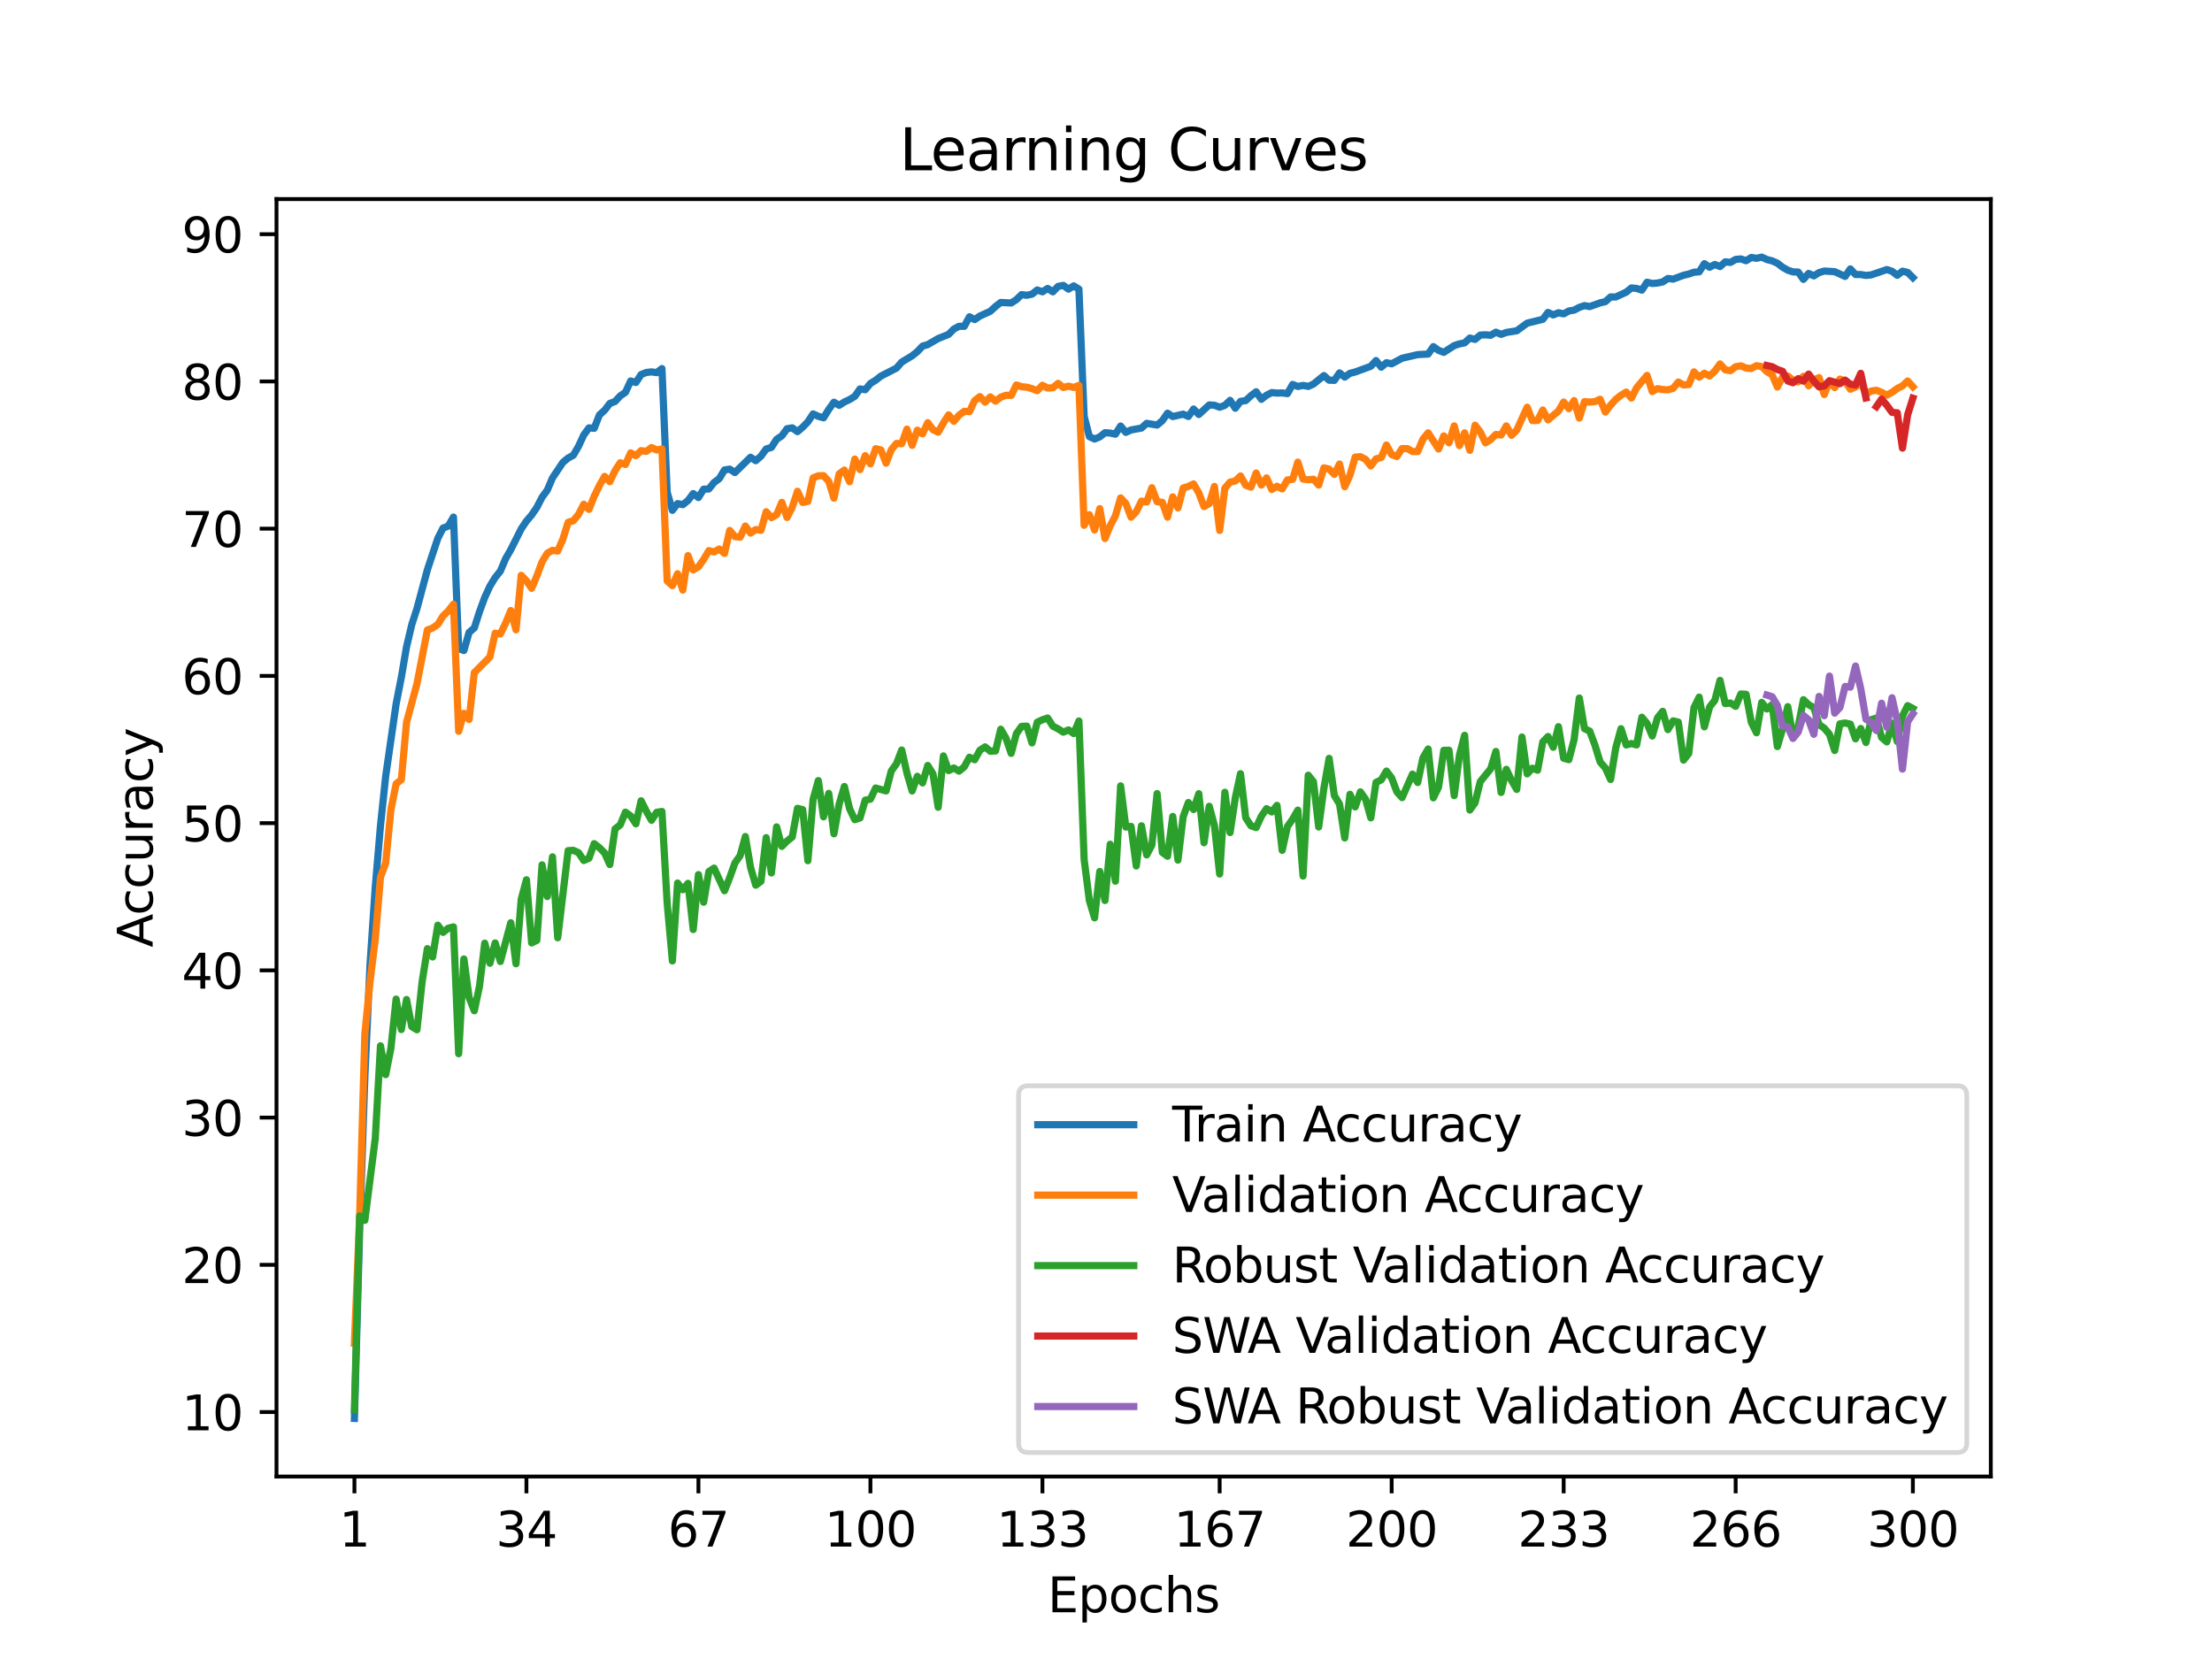 <?xml version="1.0" encoding="utf-8" standalone="no"?>
<!DOCTYPE svg PUBLIC "-//W3C//DTD SVG 1.1//EN"
  "http://www.w3.org/Graphics/SVG/1.1/DTD/svg11.dtd">
<svg xmlns:xlink="http://www.w3.org/1999/xlink" width="460.8pt" height="345.6pt" viewBox="0 0 460.8 345.6" xmlns="http://www.w3.org/2000/svg" version="1.1">
 <defs>
  <style type="text/css">*{stroke-linejoin: round; stroke-linecap: butt}</style>
 </defs>
 <g id="figure_1">
  <g id="patch_1">
   <path d="M 0 345.6 
L 460.8 345.6 
L 460.8 0 
L 0 0 
z
" style="fill: #ffffff"/>
  </g>
  <g id="axes_1">
   <g id="patch_2">
    <path d="M 57.6 307.584 
L 414.72 307.584 
L 414.72 41.472 
L 57.6 41.472 
z
" style="fill: #ffffff"/>
   </g>
   <g id="matplotlib.axis_1">
    <g id="xtick_1">
     <g id="line2d_1">
      <defs>
       <path id="m6fe0b65a3b" d="M 0 0 
L 0 3.5 
" style="stroke: #000000; stroke-width: 0.8"/>
      </defs>
      <g>
       <use xlink:href="#m6fe0b65a3b" x="73.833" y="307.584" style="stroke: #000000; stroke-width: 0.8"/>
      </g>
     </g>
     <g id="text_1">
      <!-- 1 -->
      <g transform="translate(70.651 322.182) scale(0.1 -0.1)">
       <defs>
        <path id="DejaVuSans-31" d="M 794 531 
L 1825 531 
L 1825 4091 
L 703 3866 
L 703 4441 
L 1819 4666 
L 2450 4666 
L 2450 531 
L 3481 531 
L 3481 0 
L 794 0 
L 794 531 
z
" transform="scale(0.016)"/>
       </defs>
       <use xlink:href="#DejaVuSans-31"/>
      </g>
     </g>
    </g>
    <g id="xtick_2">
     <g id="line2d_2">
      <g>
       <use xlink:href="#m6fe0b65a3b" x="109.664" y="307.584" style="stroke: #000000; stroke-width: 0.8"/>
      </g>
     </g>
     <g id="text_2">
      <!-- 34 -->
      <g transform="translate(103.302 322.182) scale(0.1 -0.1)">
       <defs>
        <path id="DejaVuSans-33" d="M 2597 2516 
Q 3050 2419 3304 2112 
Q 3559 1806 3559 1356 
Q 3559 666 3084 287 
Q 2609 -91 1734 -91 
Q 1441 -91 1130 -33 
Q 819 25 488 141 
L 488 750 
Q 750 597 1062 519 
Q 1375 441 1716 441 
Q 2309 441 2620 675 
Q 2931 909 2931 1356 
Q 2931 1769 2642 2001 
Q 2353 2234 1838 2234 
L 1294 2234 
L 1294 2753 
L 1863 2753 
Q 2328 2753 2575 2939 
Q 2822 3125 2822 3475 
Q 2822 3834 2567 4026 
Q 2313 4219 1838 4219 
Q 1578 4219 1281 4162 
Q 984 4106 628 3988 
L 628 4550 
Q 988 4650 1302 4700 
Q 1616 4750 1894 4750 
Q 2613 4750 3031 4423 
Q 3450 4097 3450 3541 
Q 3450 3153 3228 2886 
Q 3006 2619 2597 2516 
z
" transform="scale(0.016)"/>
        <path id="DejaVuSans-34" d="M 2419 4116 
L 825 1625 
L 2419 1625 
L 2419 4116 
z
M 2253 4666 
L 3047 4666 
L 3047 1625 
L 3713 1625 
L 3713 1100 
L 3047 1100 
L 3047 0 
L 2419 0 
L 2419 1100 
L 313 1100 
L 313 1709 
L 2253 4666 
z
" transform="scale(0.016)"/>
       </defs>
       <use xlink:href="#DejaVuSans-33"/>
       <use xlink:href="#DejaVuSans-34" x="63.623"/>
      </g>
     </g>
    </g>
    <g id="xtick_3">
     <g id="line2d_3">
      <g>
       <use xlink:href="#m6fe0b65a3b" x="145.496" y="307.584" style="stroke: #000000; stroke-width: 0.8"/>
      </g>
     </g>
     <g id="text_3">
      <!-- 67 -->
      <g transform="translate(139.133 322.182) scale(0.1 -0.1)">
       <defs>
        <path id="DejaVuSans-36" d="M 2113 2584 
Q 1688 2584 1439 2293 
Q 1191 2003 1191 1497 
Q 1191 994 1439 701 
Q 1688 409 2113 409 
Q 2538 409 2786 701 
Q 3034 994 3034 1497 
Q 3034 2003 2786 2293 
Q 2538 2584 2113 2584 
z
M 3366 4563 
L 3366 3988 
Q 3128 4100 2886 4159 
Q 2644 4219 2406 4219 
Q 1781 4219 1451 3797 
Q 1122 3375 1075 2522 
Q 1259 2794 1537 2939 
Q 1816 3084 2150 3084 
Q 2853 3084 3261 2657 
Q 3669 2231 3669 1497 
Q 3669 778 3244 343 
Q 2819 -91 2113 -91 
Q 1303 -91 875 529 
Q 447 1150 447 2328 
Q 447 3434 972 4092 
Q 1497 4750 2381 4750 
Q 2619 4750 2861 4703 
Q 3103 4656 3366 4563 
z
" transform="scale(0.016)"/>
        <path id="DejaVuSans-37" d="M 525 4666 
L 3525 4666 
L 3525 4397 
L 1831 0 
L 1172 0 
L 2766 4134 
L 525 4134 
L 525 4666 
z
" transform="scale(0.016)"/>
       </defs>
       <use xlink:href="#DejaVuSans-36"/>
       <use xlink:href="#DejaVuSans-37" x="63.623"/>
      </g>
     </g>
    </g>
    <g id="xtick_4">
     <g id="line2d_4">
      <g>
       <use xlink:href="#m6fe0b65a3b" x="181.327" y="307.584" style="stroke: #000000; stroke-width: 0.8"/>
      </g>
     </g>
     <g id="text_4">
      <!-- 100 -->
      <g transform="translate(171.783 322.182) scale(0.1 -0.1)">
       <defs>
        <path id="DejaVuSans-30" d="M 2034 4250 
Q 1547 4250 1301 3770 
Q 1056 3291 1056 2328 
Q 1056 1369 1301 889 
Q 1547 409 2034 409 
Q 2525 409 2770 889 
Q 3016 1369 3016 2328 
Q 3016 3291 2770 3770 
Q 2525 4250 2034 4250 
z
M 2034 4750 
Q 2819 4750 3233 4129 
Q 3647 3509 3647 2328 
Q 3647 1150 3233 529 
Q 2819 -91 2034 -91 
Q 1250 -91 836 529 
Q 422 1150 422 2328 
Q 422 3509 836 4129 
Q 1250 4750 2034 4750 
z
" transform="scale(0.016)"/>
       </defs>
       <use xlink:href="#DejaVuSans-31"/>
       <use xlink:href="#DejaVuSans-30" x="63.623"/>
       <use xlink:href="#DejaVuSans-30" x="127.246"/>
      </g>
     </g>
    </g>
    <g id="xtick_5">
     <g id="line2d_5">
      <g>
       <use xlink:href="#m6fe0b65a3b" x="217.158" y="307.584" style="stroke: #000000; stroke-width: 0.8"/>
      </g>
     </g>
     <g id="text_5">
      <!-- 133 -->
      <g transform="translate(207.615 322.182) scale(0.1 -0.1)">
       <use xlink:href="#DejaVuSans-31"/>
       <use xlink:href="#DejaVuSans-33" x="63.623"/>
       <use xlink:href="#DejaVuSans-33" x="127.246"/>
      </g>
     </g>
    </g>
    <g id="xtick_6">
     <g id="line2d_6">
      <g>
       <use xlink:href="#m6fe0b65a3b" x="254.076" y="307.584" style="stroke: #000000; stroke-width: 0.8"/>
      </g>
     </g>
     <g id="text_6">
      <!-- 167 -->
      <g transform="translate(244.532 322.182) scale(0.1 -0.1)">
       <use xlink:href="#DejaVuSans-31"/>
       <use xlink:href="#DejaVuSans-36" x="63.623"/>
       <use xlink:href="#DejaVuSans-37" x="127.246"/>
      </g>
     </g>
    </g>
    <g id="xtick_7">
     <g id="line2d_7">
      <g>
       <use xlink:href="#m6fe0b65a3b" x="289.907" y="307.584" style="stroke: #000000; stroke-width: 0.8"/>
      </g>
     </g>
     <g id="text_7">
      <!-- 200 -->
      <g transform="translate(280.363 322.182) scale(0.1 -0.1)">
       <defs>
        <path id="DejaVuSans-32" d="M 1228 531 
L 3431 531 
L 3431 0 
L 469 0 
L 469 531 
Q 828 903 1448 1529 
Q 2069 2156 2228 2338 
Q 2531 2678 2651 2914 
Q 2772 3150 2772 3378 
Q 2772 3750 2511 3984 
Q 2250 4219 1831 4219 
Q 1534 4219 1204 4116 
Q 875 4013 500 3803 
L 500 4441 
Q 881 4594 1212 4672 
Q 1544 4750 1819 4750 
Q 2544 4750 2975 4387 
Q 3406 4025 3406 3419 
Q 3406 3131 3298 2873 
Q 3191 2616 2906 2266 
Q 2828 2175 2409 1742 
Q 1991 1309 1228 531 
z
" transform="scale(0.016)"/>
       </defs>
       <use xlink:href="#DejaVuSans-32"/>
       <use xlink:href="#DejaVuSans-30" x="63.623"/>
       <use xlink:href="#DejaVuSans-30" x="127.246"/>
      </g>
     </g>
    </g>
    <g id="xtick_8">
     <g id="line2d_8">
      <g>
       <use xlink:href="#m6fe0b65a3b" x="325.739" y="307.584" style="stroke: #000000; stroke-width: 0.8"/>
      </g>
     </g>
     <g id="text_8">
      <!-- 233 -->
      <g transform="translate(316.195 322.182) scale(0.1 -0.1)">
       <use xlink:href="#DejaVuSans-32"/>
       <use xlink:href="#DejaVuSans-33" x="63.623"/>
       <use xlink:href="#DejaVuSans-33" x="127.246"/>
      </g>
     </g>
    </g>
    <g id="xtick_9">
     <g id="line2d_9">
      <g>
       <use xlink:href="#m6fe0b65a3b" x="361.57" y="307.584" style="stroke: #000000; stroke-width: 0.8"/>
      </g>
     </g>
     <g id="text_9">
      <!-- 266 -->
      <g transform="translate(352.026 322.182) scale(0.1 -0.1)">
       <use xlink:href="#DejaVuSans-32"/>
       <use xlink:href="#DejaVuSans-36" x="63.623"/>
       <use xlink:href="#DejaVuSans-36" x="127.246"/>
      </g>
     </g>
    </g>
    <g id="xtick_10">
     <g id="line2d_10">
      <g>
       <use xlink:href="#m6fe0b65a3b" x="398.487" y="307.584" style="stroke: #000000; stroke-width: 0.8"/>
      </g>
     </g>
     <g id="text_10">
      <!-- 300 -->
      <g transform="translate(388.944 322.182) scale(0.1 -0.1)">
       <use xlink:href="#DejaVuSans-33"/>
       <use xlink:href="#DejaVuSans-30" x="63.623"/>
       <use xlink:href="#DejaVuSans-30" x="127.246"/>
      </g>
     </g>
    </g>
    <g id="text_11">
     <!-- Epochs -->
     <g transform="translate(218.244 335.861) scale(0.1 -0.1)">
      <defs>
       <path id="DejaVuSans-45" d="M 628 4666 
L 3578 4666 
L 3578 4134 
L 1259 4134 
L 1259 2753 
L 3481 2753 
L 3481 2222 
L 1259 2222 
L 1259 531 
L 3634 531 
L 3634 0 
L 628 0 
L 628 4666 
z
" transform="scale(0.016)"/>
       <path id="DejaVuSans-70" d="M 1159 525 
L 1159 -1331 
L 581 -1331 
L 581 3500 
L 1159 3500 
L 1159 2969 
Q 1341 3281 1617 3432 
Q 1894 3584 2278 3584 
Q 2916 3584 3314 3078 
Q 3713 2572 3713 1747 
Q 3713 922 3314 415 
Q 2916 -91 2278 -91 
Q 1894 -91 1617 61 
Q 1341 213 1159 525 
z
M 3116 1747 
Q 3116 2381 2855 2742 
Q 2594 3103 2138 3103 
Q 1681 3103 1420 2742 
Q 1159 2381 1159 1747 
Q 1159 1113 1420 752 
Q 1681 391 2138 391 
Q 2594 391 2855 752 
Q 3116 1113 3116 1747 
z
" transform="scale(0.016)"/>
       <path id="DejaVuSans-6f" d="M 1959 3097 
Q 1497 3097 1228 2736 
Q 959 2375 959 1747 
Q 959 1119 1226 758 
Q 1494 397 1959 397 
Q 2419 397 2687 759 
Q 2956 1122 2956 1747 
Q 2956 2369 2687 2733 
Q 2419 3097 1959 3097 
z
M 1959 3584 
Q 2709 3584 3137 3096 
Q 3566 2609 3566 1747 
Q 3566 888 3137 398 
Q 2709 -91 1959 -91 
Q 1206 -91 779 398 
Q 353 888 353 1747 
Q 353 2609 779 3096 
Q 1206 3584 1959 3584 
z
" transform="scale(0.016)"/>
       <path id="DejaVuSans-63" d="M 3122 3366 
L 3122 2828 
Q 2878 2963 2633 3030 
Q 2388 3097 2138 3097 
Q 1578 3097 1268 2742 
Q 959 2388 959 1747 
Q 959 1106 1268 751 
Q 1578 397 2138 397 
Q 2388 397 2633 464 
Q 2878 531 3122 666 
L 3122 134 
Q 2881 22 2623 -34 
Q 2366 -91 2075 -91 
Q 1284 -91 818 406 
Q 353 903 353 1747 
Q 353 2603 823 3093 
Q 1294 3584 2113 3584 
Q 2378 3584 2631 3529 
Q 2884 3475 3122 3366 
z
" transform="scale(0.016)"/>
       <path id="DejaVuSans-68" d="M 3513 2113 
L 3513 0 
L 2938 0 
L 2938 2094 
Q 2938 2591 2744 2837 
Q 2550 3084 2163 3084 
Q 1697 3084 1428 2787 
Q 1159 2491 1159 1978 
L 1159 0 
L 581 0 
L 581 4863 
L 1159 4863 
L 1159 2956 
Q 1366 3272 1645 3428 
Q 1925 3584 2291 3584 
Q 2894 3584 3203 3211 
Q 3513 2838 3513 2113 
z
" transform="scale(0.016)"/>
       <path id="DejaVuSans-73" d="M 2834 3397 
L 2834 2853 
Q 2591 2978 2328 3040 
Q 2066 3103 1784 3103 
Q 1356 3103 1142 2972 
Q 928 2841 928 2578 
Q 928 2378 1081 2264 
Q 1234 2150 1697 2047 
L 1894 2003 
Q 2506 1872 2764 1633 
Q 3022 1394 3022 966 
Q 3022 478 2636 193 
Q 2250 -91 1575 -91 
Q 1294 -91 989 -36 
Q 684 19 347 128 
L 347 722 
Q 666 556 975 473 
Q 1284 391 1588 391 
Q 1994 391 2212 530 
Q 2431 669 2431 922 
Q 2431 1156 2273 1281 
Q 2116 1406 1581 1522 
L 1381 1569 
Q 847 1681 609 1914 
Q 372 2147 372 2553 
Q 372 3047 722 3315 
Q 1072 3584 1716 3584 
Q 2034 3584 2315 3537 
Q 2597 3491 2834 3397 
z
" transform="scale(0.016)"/>
      </defs>
      <use xlink:href="#DejaVuSans-45"/>
      <use xlink:href="#DejaVuSans-70" x="63.184"/>
      <use xlink:href="#DejaVuSans-6f" x="126.66"/>
      <use xlink:href="#DejaVuSans-63" x="187.842"/>
      <use xlink:href="#DejaVuSans-68" x="242.822"/>
      <use xlink:href="#DejaVuSans-73" x="306.201"/>
     </g>
    </g>
   </g>
   <g id="matplotlib.axis_2">
    <g id="ytick_1">
     <g id="line2d_11">
      <defs>
       <path id="m8be8cd658d" d="M 0 0 
L -3.5 0 
" style="stroke: #000000; stroke-width: 0.8"/>
      </defs>
      <g>
       <use xlink:href="#m8be8cd658d" x="57.6" y="294.157" style="stroke: #000000; stroke-width: 0.8"/>
      </g>
     </g>
     <g id="text_12">
      <!-- 10 -->
      <g transform="translate(37.875 297.956) scale(0.1 -0.1)">
       <use xlink:href="#DejaVuSans-31"/>
       <use xlink:href="#DejaVuSans-30" x="63.623"/>
      </g>
     </g>
    </g>
    <g id="ytick_2">
     <g id="line2d_12">
      <g>
       <use xlink:href="#m8be8cd658d" x="57.6" y="263.486" style="stroke: #000000; stroke-width: 0.8"/>
      </g>
     </g>
     <g id="text_13">
      <!-- 20 -->
      <g transform="translate(37.875 267.285) scale(0.1 -0.1)">
       <use xlink:href="#DejaVuSans-32"/>
       <use xlink:href="#DejaVuSans-30" x="63.623"/>
      </g>
     </g>
    </g>
    <g id="ytick_3">
     <g id="line2d_13">
      <g>
       <use xlink:href="#m8be8cd658d" x="57.6" y="232.815" style="stroke: #000000; stroke-width: 0.8"/>
      </g>
     </g>
     <g id="text_14">
      <!-- 30 -->
      <g transform="translate(37.875 236.614) scale(0.1 -0.1)">
       <use xlink:href="#DejaVuSans-33"/>
       <use xlink:href="#DejaVuSans-30" x="63.623"/>
      </g>
     </g>
    </g>
    <g id="ytick_4">
     <g id="line2d_14">
      <g>
       <use xlink:href="#m8be8cd658d" x="57.6" y="202.144" style="stroke: #000000; stroke-width: 0.8"/>
      </g>
     </g>
     <g id="text_15">
      <!-- 40 -->
      <g transform="translate(37.875 205.943) scale(0.1 -0.1)">
       <use xlink:href="#DejaVuSans-34"/>
       <use xlink:href="#DejaVuSans-30" x="63.623"/>
      </g>
     </g>
    </g>
    <g id="ytick_5">
     <g id="line2d_15">
      <g>
       <use xlink:href="#m8be8cd658d" x="57.6" y="171.473" style="stroke: #000000; stroke-width: 0.8"/>
      </g>
     </g>
     <g id="text_16">
      <!-- 50 -->
      <g transform="translate(37.875 175.272) scale(0.1 -0.1)">
       <defs>
        <path id="DejaVuSans-35" d="M 691 4666 
L 3169 4666 
L 3169 4134 
L 1269 4134 
L 1269 2991 
Q 1406 3038 1543 3061 
Q 1681 3084 1819 3084 
Q 2600 3084 3056 2656 
Q 3513 2228 3513 1497 
Q 3513 744 3044 326 
Q 2575 -91 1722 -91 
Q 1428 -91 1123 -41 
Q 819 9 494 109 
L 494 744 
Q 775 591 1075 516 
Q 1375 441 1709 441 
Q 2250 441 2565 725 
Q 2881 1009 2881 1497 
Q 2881 1984 2565 2268 
Q 2250 2553 1709 2553 
Q 1456 2553 1204 2497 
Q 953 2441 691 2322 
L 691 4666 
z
" transform="scale(0.016)"/>
       </defs>
       <use xlink:href="#DejaVuSans-35"/>
       <use xlink:href="#DejaVuSans-30" x="63.623"/>
      </g>
     </g>
    </g>
    <g id="ytick_6">
     <g id="line2d_16">
      <g>
       <use xlink:href="#m8be8cd658d" x="57.6" y="140.802" style="stroke: #000000; stroke-width: 0.8"/>
      </g>
     </g>
     <g id="text_17">
      <!-- 60 -->
      <g transform="translate(37.875 144.601) scale(0.1 -0.1)">
       <use xlink:href="#DejaVuSans-36"/>
       <use xlink:href="#DejaVuSans-30" x="63.623"/>
      </g>
     </g>
    </g>
    <g id="ytick_7">
     <g id="line2d_17">
      <g>
       <use xlink:href="#m8be8cd658d" x="57.6" y="110.131" style="stroke: #000000; stroke-width: 0.8"/>
      </g>
     </g>
     <g id="text_18">
      <!-- 70 -->
      <g transform="translate(37.875 113.931) scale(0.1 -0.1)">
       <use xlink:href="#DejaVuSans-37"/>
       <use xlink:href="#DejaVuSans-30" x="63.623"/>
      </g>
     </g>
    </g>
    <g id="ytick_8">
     <g id="line2d_18">
      <g>
       <use xlink:href="#m8be8cd658d" x="57.6" y="79.46" style="stroke: #000000; stroke-width: 0.8"/>
      </g>
     </g>
     <g id="text_19">
      <!-- 80 -->
      <g transform="translate(37.875 83.26) scale(0.1 -0.1)">
       <defs>
        <path id="DejaVuSans-38" d="M 2034 2216 
Q 1584 2216 1326 1975 
Q 1069 1734 1069 1313 
Q 1069 891 1326 650 
Q 1584 409 2034 409 
Q 2484 409 2743 651 
Q 3003 894 3003 1313 
Q 3003 1734 2745 1975 
Q 2488 2216 2034 2216 
z
M 1403 2484 
Q 997 2584 770 2862 
Q 544 3141 544 3541 
Q 544 4100 942 4425 
Q 1341 4750 2034 4750 
Q 2731 4750 3128 4425 
Q 3525 4100 3525 3541 
Q 3525 3141 3298 2862 
Q 3072 2584 2669 2484 
Q 3125 2378 3379 2068 
Q 3634 1759 3634 1313 
Q 3634 634 3220 271 
Q 2806 -91 2034 -91 
Q 1263 -91 848 271 
Q 434 634 434 1313 
Q 434 1759 690 2068 
Q 947 2378 1403 2484 
z
M 1172 3481 
Q 1172 3119 1398 2916 
Q 1625 2713 2034 2713 
Q 2441 2713 2670 2916 
Q 2900 3119 2900 3481 
Q 2900 3844 2670 4047 
Q 2441 4250 2034 4250 
Q 1625 4250 1398 4047 
Q 1172 3844 1172 3481 
z
" transform="scale(0.016)"/>
       </defs>
       <use xlink:href="#DejaVuSans-38"/>
       <use xlink:href="#DejaVuSans-30" x="63.623"/>
      </g>
     </g>
    </g>
    <g id="ytick_9">
     <g id="line2d_19">
      <g>
       <use xlink:href="#m8be8cd658d" x="57.6" y="48.789" style="stroke: #000000; stroke-width: 0.8"/>
      </g>
     </g>
     <g id="text_20">
      <!-- 90 -->
      <g transform="translate(37.875 52.589) scale(0.1 -0.1)">
       <defs>
        <path id="DejaVuSans-39" d="M 703 97 
L 703 672 
Q 941 559 1184 500 
Q 1428 441 1663 441 
Q 2288 441 2617 861 
Q 2947 1281 2994 2138 
Q 2813 1869 2534 1725 
Q 2256 1581 1919 1581 
Q 1219 1581 811 2004 
Q 403 2428 403 3163 
Q 403 3881 828 4315 
Q 1253 4750 1959 4750 
Q 2769 4750 3195 4129 
Q 3622 3509 3622 2328 
Q 3622 1225 3098 567 
Q 2575 -91 1691 -91 
Q 1453 -91 1209 -44 
Q 966 3 703 97 
z
M 1959 2075 
Q 2384 2075 2632 2365 
Q 2881 2656 2881 3163 
Q 2881 3666 2632 3958 
Q 2384 4250 1959 4250 
Q 1534 4250 1286 3958 
Q 1038 3666 1038 3163 
Q 1038 2656 1286 2365 
Q 1534 2075 1959 2075 
z
" transform="scale(0.016)"/>
       </defs>
       <use xlink:href="#DejaVuSans-39"/>
       <use xlink:href="#DejaVuSans-30" x="63.623"/>
      </g>
     </g>
    </g>
    <g id="text_21">
     <!-- Accuracy -->
     <g transform="translate(31.795 197.356) rotate(-90) scale(0.1 -0.1)">
      <defs>
       <path id="DejaVuSans-41" d="M 2188 4044 
L 1331 1722 
L 3047 1722 
L 2188 4044 
z
M 1831 4666 
L 2547 4666 
L 4325 0 
L 3669 0 
L 3244 1197 
L 1141 1197 
L 716 0 
L 50 0 
L 1831 4666 
z
" transform="scale(0.016)"/>
       <path id="DejaVuSans-75" d="M 544 1381 
L 544 3500 
L 1119 3500 
L 1119 1403 
Q 1119 906 1312 657 
Q 1506 409 1894 409 
Q 2359 409 2629 706 
Q 2900 1003 2900 1516 
L 2900 3500 
L 3475 3500 
L 3475 0 
L 2900 0 
L 2900 538 
Q 2691 219 2414 64 
Q 2138 -91 1772 -91 
Q 1169 -91 856 284 
Q 544 659 544 1381 
z
M 1991 3584 
L 1991 3584 
z
" transform="scale(0.016)"/>
       <path id="DejaVuSans-72" d="M 2631 2963 
Q 2534 3019 2420 3045 
Q 2306 3072 2169 3072 
Q 1681 3072 1420 2755 
Q 1159 2438 1159 1844 
L 1159 0 
L 581 0 
L 581 3500 
L 1159 3500 
L 1159 2956 
Q 1341 3275 1631 3429 
Q 1922 3584 2338 3584 
Q 2397 3584 2469 3576 
Q 2541 3569 2628 3553 
L 2631 2963 
z
" transform="scale(0.016)"/>
       <path id="DejaVuSans-61" d="M 2194 1759 
Q 1497 1759 1228 1600 
Q 959 1441 959 1056 
Q 959 750 1161 570 
Q 1363 391 1709 391 
Q 2188 391 2477 730 
Q 2766 1069 2766 1631 
L 2766 1759 
L 2194 1759 
z
M 3341 1997 
L 3341 0 
L 2766 0 
L 2766 531 
Q 2569 213 2275 61 
Q 1981 -91 1556 -91 
Q 1019 -91 701 211 
Q 384 513 384 1019 
Q 384 1609 779 1909 
Q 1175 2209 1959 2209 
L 2766 2209 
L 2766 2266 
Q 2766 2663 2505 2880 
Q 2244 3097 1772 3097 
Q 1472 3097 1187 3025 
Q 903 2953 641 2809 
L 641 3341 
Q 956 3463 1253 3523 
Q 1550 3584 1831 3584 
Q 2591 3584 2966 3190 
Q 3341 2797 3341 1997 
z
" transform="scale(0.016)"/>
       <path id="DejaVuSans-79" d="M 2059 -325 
Q 1816 -950 1584 -1140 
Q 1353 -1331 966 -1331 
L 506 -1331 
L 506 -850 
L 844 -850 
Q 1081 -850 1212 -737 
Q 1344 -625 1503 -206 
L 1606 56 
L 191 3500 
L 800 3500 
L 1894 763 
L 2988 3500 
L 3597 3500 
L 2059 -325 
z
" transform="scale(0.016)"/>
      </defs>
      <use xlink:href="#DejaVuSans-41"/>
      <use xlink:href="#DejaVuSans-63" x="66.658"/>
      <use xlink:href="#DejaVuSans-63" x="121.639"/>
      <use xlink:href="#DejaVuSans-75" x="176.619"/>
      <use xlink:href="#DejaVuSans-72" x="239.998"/>
      <use xlink:href="#DejaVuSans-61" x="281.111"/>
      <use xlink:href="#DejaVuSans-63" x="342.391"/>
      <use xlink:href="#DejaVuSans-79" x="397.371"/>
     </g>
    </g>
   </g>
   <g id="line2d_20">
    <path d="M 73.833 295.488 
L 74.919 256.376 
L 76.004 224.387 
L 77.09 200.807 
L 78.176 184.766 
L 79.262 171.995 
L 80.348 161.671 
L 82.519 146.636 
L 83.605 141.109 
L 84.691 134.736 
L 85.777 130.129 
L 86.862 126.773 
L 89.034 118.682 
L 91.206 112.143 
L 92.291 110.009 
L 93.377 109.604 
L 94.463 107.714 
L 95.549 135.122 
L 96.635 135.515 
L 97.72 131.748 
L 98.806 130.804 
L 99.892 127.424 
L 100.978 124.461 
L 102.064 122.093 
L 103.149 120.32 
L 104.235 118.971 
L 105.321 116.388 
L 106.407 114.505 
L 108.578 110.174 
L 109.664 108.561 
L 110.75 107.285 
L 111.836 105.696 
L 112.922 103.586 
L 114.007 102.108 
L 115.093 99.562 
L 117.265 96.317 
L 118.351 95.422 
L 119.436 94.833 
L 120.522 92.962 
L 121.608 90.606 
L 122.694 89.134 
L 123.78 89.226 
L 124.865 86.447 
L 125.951 85.466 
L 127.037 84.049 
L 128.123 83.638 
L 129.209 82.466 
L 130.294 81.73 
L 131.38 79.362 
L 132.466 79.681 
L 133.552 78.025 
L 134.638 77.596 
L 135.723 77.473 
L 136.809 77.626 
L 137.895 76.78 
L 138.981 102.531 
L 140.067 106.31 
L 141.152 104.911 
L 142.238 105.132 
L 143.324 104.267 
L 144.41 102.819 
L 145.496 103.647 
L 146.581 101.905 
L 147.667 101.862 
L 148.753 100.507 
L 149.839 99.709 
L 150.925 97.9 
L 152.01 97.728 
L 153.096 98.44 
L 156.354 95.256 
L 157.439 95.967 
L 158.525 95.029 
L 159.611 93.526 
L 160.697 93.201 
L 161.783 91.52 
L 162.868 90.796 
L 163.954 89.312 
L 165.04 89.128 
L 166.126 89.919 
L 167.212 88.999 
L 168.297 87.87 
L 169.383 86.226 
L 170.469 86.729 
L 171.555 87.036 
L 172.641 85.288 
L 173.726 83.791 
L 174.812 84.435 
L 175.898 83.742 
L 176.984 83.233 
L 178.07 82.57 
L 179.155 81.018 
L 180.241 81.19 
L 181.327 79.884 
L 182.413 79.215 
L 183.499 78.356 
L 186.756 76.682 
L 187.842 75.43 
L 190.013 74.118 
L 191.099 73.253 
L 192.185 72.099 
L 193.271 71.787 
L 195.442 70.523 
L 197.614 69.658 
L 198.7 68.548 
L 199.786 67.977 
L 200.871 67.983 
L 201.957 65.99 
L 203.043 66.579 
L 204.129 65.836 
L 206.3 64.849 
L 207.386 63.849 
L 208.472 63.009 
L 210.644 63.119 
L 211.729 62.426 
L 212.815 61.371 
L 213.901 61.512 
L 214.987 61.279 
L 216.073 60.408 
L 217.158 60.788 
L 218.244 60.089 
L 219.33 60.794 
L 220.416 59.665 
L 221.502 59.451 
L 222.587 60.236 
L 223.673 59.561 
L 224.759 60.23 
L 225.845 86.717 
L 226.931 90.95 
L 228.016 91.459 
L 229.102 91.011 
L 230.188 90.14 
L 231.274 90.214 
L 232.36 90.447 
L 233.445 88.754 
L 234.531 90.073 
L 235.617 89.57 
L 237.789 89.171 
L 238.875 88.189 
L 241.046 88.545 
L 242.132 87.637 
L 243.218 86.079 
L 244.304 86.778 
L 246.475 86.275 
L 247.561 86.76 
L 248.647 85.208 
L 249.733 86.349 
L 251.904 84.355 
L 252.99 84.423 
L 254.076 84.834 
L 255.162 84.441 
L 256.247 83.399 
L 257.333 85.043 
L 258.419 83.607 
L 259.505 83.454 
L 260.591 82.442 
L 261.676 81.613 
L 262.762 83.184 
L 263.848 82.325 
L 264.934 81.779 
L 266.02 81.89 
L 267.105 81.853 
L 268.191 82 
L 269.277 80.092 
L 270.363 80.509 
L 271.449 80.289 
L 272.534 80.497 
L 273.62 80.006 
L 275.792 78.24 
L 276.878 79.197 
L 277.963 79.24 
L 279.049 77.675 
L 280.135 78.553 
L 281.221 77.767 
L 282.307 77.497 
L 285.564 76.301 
L 286.65 75.111 
L 287.736 76.485 
L 288.821 75.559 
L 289.907 75.786 
L 292.079 74.627 
L 295.336 73.872 
L 297.508 73.756 
L 298.594 72.21 
L 299.679 72.989 
L 300.765 73.4 
L 302.937 71.995 
L 304.023 71.639 
L 305.108 71.425 
L 306.194 70.425 
L 307.28 70.707 
L 308.366 69.805 
L 309.452 69.744 
L 310.537 69.842 
L 311.623 69.198 
L 312.709 69.652 
L 313.795 69.259 
L 315.966 68.91 
L 318.138 67.321 
L 321.395 66.517 
L 322.481 65.082 
L 323.567 65.603 
L 324.653 65.149 
L 325.739 65.382 
L 326.824 64.781 
L 327.91 64.61 
L 328.996 64.033 
L 330.082 63.665 
L 331.168 63.867 
L 333.339 63.088 
L 334.425 62.837 
L 335.511 61.861 
L 336.597 61.868 
L 338.768 60.862 
L 339.854 59.984 
L 340.94 60.089 
L 342.026 60.438 
L 343.111 58.794 
L 344.197 59.052 
L 345.283 58.96 
L 346.369 58.733 
L 347.455 58.009 
L 348.54 58.144 
L 350.712 57.341 
L 351.798 57.089 
L 352.884 56.703 
L 353.969 56.629 
L 355.055 54.93 
L 356.141 55.672 
L 357.227 55.095 
L 358.313 55.531 
L 359.398 54.549 
L 360.484 54.666 
L 361.57 54.04 
L 362.656 53.936 
L 363.742 54.316 
L 364.827 53.635 
L 365.913 53.813 
L 366.999 53.568 
L 368.085 54.065 
L 369.171 54.341 
L 370.256 54.826 
L 371.342 55.666 
L 372.428 56.285 
L 373.514 56.641 
L 374.6 56.672 
L 375.685 58.199 
L 376.771 56.96 
L 377.857 57.469 
L 378.943 56.788 
L 380.029 56.463 
L 382.2 56.592 
L 384.372 57.586 
L 385.458 56.016 
L 386.543 57.187 
L 387.629 57.187 
L 388.715 57.377 
L 389.801 57.267 
L 393.058 56.157 
L 394.144 56.506 
L 395.23 57.353 
L 396.316 56.494 
L 397.401 56.752 
L 398.487 57.831 
L 398.487 57.831 
" clip-path="url(#pd17aaaec45)" style="fill: none; stroke: #1f77b4; stroke-width: 1.5; stroke-linecap: square"/>
   </g>
   <g id="line2d_21">
    <path d="M 73.833 279.803 
L 74.919 253.365 
L 76.004 215.363 
L 77.09 204.444 
L 78.176 195.642 
L 79.262 182.729 
L 80.348 179.785 
L 81.433 168.682 
L 82.519 163.284 
L 83.605 162.425 
L 84.691 150.464 
L 86.862 142.428 
L 89.034 131.233 
L 90.12 130.834 
L 91.206 130.067 
L 92.291 128.319 
L 93.377 127.276 
L 94.463 125.866 
L 95.549 152.335 
L 96.635 148.593 
L 97.72 149.881 
L 98.806 140.127 
L 102.064 136.846 
L 103.149 131.908 
L 104.235 132.061 
L 105.321 129.822 
L 106.407 127.184 
L 107.493 131.202 
L 108.578 119.854 
L 109.664 120.989 
L 110.75 122.553 
L 111.836 119.977 
L 112.922 117.063 
L 114.007 115.253 
L 115.093 114.64 
L 116.179 114.793 
L 117.265 112.278 
L 118.351 108.812 
L 119.436 108.475 
L 120.522 107.156 
L 121.608 105.04 
L 122.694 106.113 
L 123.78 103.384 
L 124.865 101.145 
L 125.951 99.243 
L 127.037 100.347 
L 128.123 98.047 
L 129.209 96.391 
L 130.294 96.759 
L 131.38 94.336 
L 132.466 94.919 
L 133.552 93.876 
L 134.638 94.029 
L 135.723 93.232 
L 136.809 93.753 
L 137.895 93.508 
L 138.981 121.02 
L 140.067 122.001 
L 141.152 119.517 
L 142.238 122.921 
L 143.324 115.744 
L 144.41 118.719 
L 145.496 118.075 
L 146.581 116.542 
L 147.667 114.701 
L 148.753 114.977 
L 149.839 114.364 
L 150.925 115.284 
L 152.01 110.499 
L 153.096 111.788 
L 154.182 111.91 
L 155.268 109.579 
L 156.354 111.051 
L 157.439 110.315 
L 158.525 110.469 
L 159.611 106.604 
L 160.697 107.831 
L 161.783 107.218 
L 162.868 104.641 
L 163.954 107.8 
L 165.04 105.684 
L 166.126 102.341 
L 167.212 104.672 
L 168.297 104.457 
L 169.383 99.55 
L 170.469 99.12 
L 171.555 99.09 
L 172.641 100.286 
L 173.726 103.782 
L 174.812 98.722 
L 175.898 97.924 
L 176.984 100.347 
L 178.07 95.624 
L 179.155 97.832 
L 180.241 94.919 
L 181.327 96.636 
L 182.413 93.477 
L 183.499 93.722 
L 184.584 96.483 
L 185.67 93.692 
L 186.756 92.373 
L 187.842 92.434 
L 188.928 89.398 
L 190.013 92.772 
L 191.099 89.612 
L 192.185 90.379 
L 193.271 88.048 
L 194.357 89.52 
L 195.442 90.042 
L 196.528 88.11 
L 197.614 86.423 
L 198.7 87.772 
L 199.786 86.484 
L 200.871 85.687 
L 201.957 85.748 
L 203.043 83.448 
L 204.129 82.62 
L 205.215 83.785 
L 206.3 82.681 
L 207.386 83.57 
L 208.472 82.742 
L 209.558 82.343 
L 210.644 82.374 
L 211.729 80.196 
L 212.815 80.565 
L 213.901 80.657 
L 214.987 80.963 
L 216.073 81.393 
L 217.158 80.258 
L 218.244 80.841 
L 219.33 80.779 
L 220.416 79.859 
L 221.502 80.718 
L 222.587 80.442 
L 223.673 80.718 
L 224.759 80.289 
L 225.845 109.426 
L 226.931 107.218 
L 228.016 110.407 
L 229.102 105.96 
L 230.188 112.186 
L 231.274 109.518 
L 232.36 107.463 
L 233.445 103.721 
L 234.531 104.887 
L 235.617 107.739 
L 236.703 106.604 
L 237.789 104.396 
L 238.875 104.58 
L 239.96 101.605 
L 241.046 104.519 
L 242.132 104.641 
L 243.218 107.739 
L 244.304 103.506 
L 245.389 105.807 
L 246.475 101.666 
L 247.561 101.329 
L 248.647 100.807 
L 249.733 102.678 
L 250.818 105.531 
L 251.904 104.917 
L 252.99 101.329 
L 254.076 110.499 
L 255.162 101.697 
L 256.247 100.439 
L 257.333 100.194 
L 258.419 99.151 
L 259.505 101.083 
L 260.591 101.482 
L 261.676 98.538 
L 262.762 101.053 
L 263.848 99.55 
L 264.934 101.973 
L 266.02 101.298 
L 267.105 101.85 
L 268.191 99.979 
L 269.277 99.857 
L 270.363 96.268 
L 271.449 99.795 
L 272.534 99.949 
L 273.62 99.826 
L 274.706 101.053 
L 275.792 97.464 
L 276.878 97.71 
L 277.963 98.814 
L 279.049 96.667 
L 280.135 101.39 
L 281.221 98.998 
L 282.307 95.225 
L 283.392 95.133 
L 284.478 95.685 
L 285.564 97.066 
L 286.65 95.593 
L 287.736 95.317 
L 288.821 92.71 
L 289.907 94.704 
L 290.993 95.103 
L 292.079 93.446 
L 293.165 93.446 
L 294.25 94.06 
L 295.336 94.06 
L 296.422 91.483 
L 297.508 90.165 
L 299.679 93.538 
L 300.765 90.809 
L 301.851 92.25 
L 302.937 88.723 
L 304.023 92.833 
L 305.108 90.165 
L 306.194 93.814 
L 307.28 88.57 
L 308.366 89.981 
L 309.452 92.25 
L 310.537 91.575 
L 311.623 90.502 
L 312.709 90.625 
L 313.795 88.723 
L 314.881 90.686 
L 315.966 89.612 
L 318.138 84.828 
L 319.224 87.619 
L 320.31 87.588 
L 321.395 85.411 
L 322.481 87.466 
L 324.653 85.625 
L 325.739 83.754 
L 326.824 85.135 
L 327.91 83.448 
L 328.996 87.097 
L 330.082 83.662 
L 331.168 83.754 
L 332.253 83.662 
L 333.339 83.172 
L 334.425 85.84 
L 335.511 84.398 
L 336.597 83.202 
L 337.682 82.343 
L 338.768 81.669 
L 339.854 82.926 
L 340.94 80.779 
L 343.111 78.203 
L 344.197 81.577 
L 345.283 80.963 
L 346.369 81.147 
L 347.455 81.209 
L 348.54 80.902 
L 349.626 79.583 
L 350.712 80.196 
L 351.798 80.104 
L 352.884 77.467 
L 353.969 78.571 
L 355.055 77.743 
L 356.141 78.326 
L 357.227 77.313 
L 358.313 75.811 
L 359.398 77.037 
L 360.484 77.221 
L 361.57 76.393 
L 362.656 76.209 
L 363.742 76.669 
L 364.827 76.761 
L 365.913 76.179 
L 366.999 76.363 
L 368.085 77.436 
L 369.171 78.05 
L 370.256 80.626 
L 371.342 78.54 
L 372.428 78.326 
L 373.514 79.184 
L 374.6 79.552 
L 375.685 78.387 
L 376.771 80.35 
L 377.857 79.154 
L 378.943 78.663 
L 380.029 82.19 
L 381.114 79.399 
L 382.2 80.749 
L 383.286 78.97 
L 384.372 79.399 
L 385.458 81.086 
L 386.543 80.626 
L 387.629 79.522 
L 388.715 82.129 
L 389.801 81.454 
L 390.887 81.301 
L 391.972 81.73 
L 393.058 82.313 
L 394.144 81.73 
L 395.23 80.933 
L 396.316 80.381 
L 397.401 79.368 
L 398.487 80.565 
L 398.487 80.565 
" clip-path="url(#pd17aaaec45)" style="fill: none; stroke: #ff7f0e; stroke-width: 1.5; stroke-linecap: square"/>
   </g>
   <g id="line2d_22">
    <path d="M 73.833 293.649 
L 74.919 253.291 
L 76.004 254.221 
L 78.176 237.151 
L 79.262 217.86 
L 80.348 223.868 
L 81.433 218.368 
L 82.519 208.13 
L 83.605 214.476 
L 84.691 208.215 
L 85.777 213.863 
L 86.862 214.518 
L 87.948 204.429 
L 89.034 197.617 
L 90.12 199.352 
L 91.206 192.731 
L 92.291 194.233 
L 93.377 193.366 
L 94.463 193.091 
L 95.549 219.51 
L 96.635 199.775 
L 97.72 207.792 
L 98.806 210.563 
L 99.892 205.423 
L 100.978 196.475 
L 102.064 200.663 
L 103.149 196.433 
L 104.235 200.304 
L 106.407 192.224 
L 107.493 200.769 
L 108.578 187.337 
L 109.664 183.276 
L 110.75 196.433 
L 111.836 195.883 
L 112.922 180.167 
L 114.007 186.766 
L 115.093 178.496 
L 116.179 195.354 
L 118.351 177.205 
L 119.436 177.142 
L 120.522 177.629 
L 121.608 179.257 
L 122.694 178.792 
L 123.78 175.746 
L 124.865 176.592 
L 125.951 177.692 
L 127.037 180.103 
L 128.123 172.679 
L 129.209 171.833 
L 130.294 169.189 
L 131.38 169.971 
L 132.466 171.621 
L 133.552 166.82 
L 134.638 168.977 
L 135.723 170.881 
L 136.809 169.21 
L 137.895 169.041 
L 138.981 188.099 
L 140.067 200.177 
L 141.152 183.953 
L 142.238 185.349 
L 143.324 184.017 
L 144.41 193.641 
L 145.496 182.197 
L 146.581 187.951 
L 147.667 181.563 
L 148.753 180.844 
L 150.925 185.561 
L 152.01 182.832 
L 153.096 179.786 
L 154.182 178.242 
L 155.268 174.265 
L 156.354 180.696 
L 157.439 184.397 
L 158.525 183.593 
L 159.611 174.498 
L 160.697 181.859 
L 161.783 172.256 
L 162.868 176.317 
L 163.954 175.217 
L 165.04 174.35 
L 166.126 168.385 
L 167.212 168.66 
L 168.297 179.3 
L 169.383 166.502 
L 170.469 162.61 
L 171.555 170.162 
L 172.641 165.276 
L 173.726 173.694 
L 174.812 167.497 
L 175.898 163.837 
L 176.984 168.47 
L 178.07 170.754 
L 179.155 170.394 
L 180.241 166.693 
L 181.327 166.481 
L 182.413 164.154 
L 184.584 164.768 
L 185.67 160.601 
L 186.756 159.099 
L 187.842 156.243 
L 188.928 161.024 
L 190.013 164.768 
L 191.099 161.722 
L 192.185 163.097 
L 193.271 159.459 
L 194.357 161.214 
L 195.442 168.173 
L 196.528 157.47 
L 197.614 160.537 
L 198.7 159.987 
L 199.786 160.643 
L 200.871 159.755 
L 201.957 157.745 
L 203.043 158.274 
L 204.129 156.286 
L 205.215 155.588 
L 206.3 156.497 
L 207.386 156.434 
L 208.472 151.907 
L 209.558 153.769 
L 210.644 156.942 
L 211.729 152.838 
L 212.815 151.315 
L 213.901 151.273 
L 214.987 154.763 
L 216.073 150.448 
L 217.158 149.94 
L 218.244 149.58 
L 219.33 151.273 
L 220.416 151.823 
L 221.502 152.521 
L 222.587 152.055 
L 223.673 152.817 
L 224.759 150.194 
L 225.845 179.046 
L 226.931 187.591 
L 228.016 191.208 
L 229.102 181.542 
L 230.188 187.591 
L 231.274 175.873 
L 232.36 183.572 
L 233.445 163.71 
L 234.531 172.298 
L 235.617 172.15 
L 236.703 180.399 
L 237.789 172.023 
L 238.875 178.094 
L 239.96 176.021 
L 241.046 165.318 
L 242.132 177.565 
L 243.218 178.369 
L 244.304 170.077 
L 245.389 179.173 
L 246.475 170.141 
L 247.561 167.179 
L 248.647 168.639 
L 249.733 165.339 
L 250.818 175.556 
L 251.904 167.962 
L 252.99 171.981 
L 254.076 182.071 
L 255.162 165.043 
L 256.247 173.44 
L 257.333 166.206 
L 258.419 161.172 
L 259.505 170.352 
L 260.591 172.023 
L 261.676 172.404 
L 262.762 170.035 
L 263.848 168.448 
L 264.934 169.146 
L 266.02 167.772 
L 267.105 177.142 
L 268.191 172.192 
L 269.277 170.648 
L 270.363 168.766 
L 271.449 182.494 
L 272.534 161.489 
L 273.62 162.864 
L 274.706 172.277 
L 275.792 164.197 
L 276.878 157.978 
L 277.963 165.72 
L 279.049 167.497 
L 280.135 174.561 
L 281.221 165.466 
L 282.307 168.089 
L 283.392 164.958 
L 284.478 166.502 
L 285.564 170.373 
L 286.65 162.991 
L 287.736 162.462 
L 288.821 160.622 
L 289.907 162.06 
L 290.993 164.958 
L 292.079 166.164 
L 294.25 161.257 
L 295.336 163.012 
L 296.422 157.872 
L 297.508 156.032 
L 298.594 166.206 
L 299.679 163.964 
L 300.765 156.307 
L 301.851 156.286 
L 302.937 165.741 
L 304.023 157.322 
L 305.108 153.176 
L 306.194 168.745 
L 307.28 167.243 
L 308.366 162.822 
L 310.537 160.157 
L 311.623 156.54 
L 312.709 165.085 
L 313.795 160.262 
L 314.881 162.589 
L 315.966 164.451 
L 317.052 153.536 
L 318.138 161.214 
L 319.224 160.03 
L 320.31 160.453 
L 321.395 154.551 
L 322.481 153.43 
L 323.567 155.672 
L 324.653 151.378 
L 325.739 157.957 
L 326.824 158.253 
L 327.91 154.086 
L 328.996 145.413 
L 330.082 151.801 
L 331.168 152.309 
L 332.253 155.228 
L 333.339 158.739 
L 334.425 159.987 
L 335.511 162.378 
L 336.597 155.757 
L 337.682 151.801 
L 338.768 155.186 
L 339.854 154.89 
L 340.94 155.186 
L 342.026 149.411 
L 343.111 150.702 
L 344.197 153.324 
L 345.283 149.538 
L 346.369 148.184 
L 347.455 151.992 
L 348.54 150.173 
L 349.626 150.427 
L 350.712 158.338 
L 351.798 156.963 
L 352.884 147.423 
L 353.969 145.223 
L 355.055 151.421 
L 356.141 147.275 
L 357.227 145.9 
L 358.313 141.733 
L 359.398 146.577 
L 360.484 146.45 
L 361.57 147.148 
L 362.656 144.567 
L 363.742 144.631 
L 364.827 150.469 
L 365.913 152.648 
L 366.999 146.323 
L 368.085 147.698 
L 369.171 146.788 
L 370.256 155.524 
L 371.342 151.865 
L 372.428 147.211 
L 373.514 153.367 
L 374.6 151.357 
L 375.685 145.752 
L 376.771 146.81 
L 377.857 147.402 
L 378.943 150.934 
L 380.029 151.696 
L 381.114 152.965 
L 382.2 156.349 
L 383.286 150.786 
L 384.372 150.617 
L 385.458 150.85 
L 386.543 153.917 
L 387.629 151.759 
L 388.715 154.678 
L 389.801 149.919 
L 390.887 149.602 
L 391.972 153.621 
L 393.058 154.551 
L 394.144 150.659 
L 395.23 154.467 
L 396.316 149.157 
L 397.401 147 
L 398.487 147.592 
L 398.487 147.592 
" clip-path="url(#pd17aaaec45)" style="fill: none; stroke: #2ca02c; stroke-width: 1.5; stroke-linecap: square"/>
   </g>
   <g id="line2d_23">
    <path d="M 368.085 76.148 
L 369.171 76.393 
L 370.256 76.976 
L 371.342 77.344 
L 372.428 79.368 
L 373.514 79.736 
L 374.6 78.878 
L 375.685 79.399 
L 376.771 77.927 
L 377.857 79.399 
L 378.943 80.595 
L 380.029 80.381 
L 381.114 79.307 
L 383.286 79.92 
L 384.372 79.184 
L 385.458 80.043 
L 386.543 80.196 
L 387.629 77.773 
L 388.715 82.896 
M 390.887 84.705 
L 391.972 83.141 
L 393.058 84.429 
L 394.144 85.901 
L 395.23 85.993 
L 396.316 93.354 
L 397.401 86.392 
L 398.487 82.957 
L 398.487 82.957 
" clip-path="url(#pd17aaaec45)" style="fill: none; stroke: #d62728; stroke-width: 1.5; stroke-linecap: square"/>
   </g>
   <g id="line2d_24">
    <path d="M 368.085 144.8 
L 369.171 145.138 
L 370.256 146.958 
L 371.342 151.294 
L 372.428 151.421 
L 373.514 153.832 
L 374.6 152.5 
L 375.685 149.031 
L 376.771 149.961 
L 377.857 152.965 
L 378.943 145.075 
L 380.029 149.094 
L 381.114 140.845 
L 382.2 148.565 
L 383.286 147.381 
L 384.372 143.002 
L 385.458 143.15 
L 386.543 138.75 
L 387.629 143.467 
L 388.715 149.834 
L 389.801 150.49 
L 390.887 152.182 
L 391.972 146.492 
L 393.058 151.505 
L 394.144 145.35 
L 395.23 150.173 
L 396.316 160.22 
L 397.401 150.342 
L 398.487 148.713 
L 398.487 148.713 
" clip-path="url(#pd17aaaec45)" style="fill: none; stroke: #9467bd; stroke-width: 1.5; stroke-linecap: square"/>
   </g>
   <g id="patch_3">
    <path d="M 57.6 307.584 
L 57.6 41.472 
" style="fill: none; stroke: #000000; stroke-width: 0.8; stroke-linejoin: miter; stroke-linecap: square"/>
   </g>
   <g id="patch_4">
    <path d="M 414.72 307.584 
L 414.72 41.472 
" style="fill: none; stroke: #000000; stroke-width: 0.8; stroke-linejoin: miter; stroke-linecap: square"/>
   </g>
   <g id="patch_5">
    <path d="M 57.6 307.584 
L 414.72 307.584 
" style="fill: none; stroke: #000000; stroke-width: 0.8; stroke-linejoin: miter; stroke-linecap: square"/>
   </g>
   <g id="patch_6">
    <path d="M 57.6 41.472 
L 414.72 41.472 
" style="fill: none; stroke: #000000; stroke-width: 0.8; stroke-linejoin: miter; stroke-linecap: square"/>
   </g>
   <g id="text_22">
    <!-- Learning Curves -->
    <g transform="translate(187.376 35.472) scale(0.12 -0.12)">
     <defs>
      <path id="DejaVuSans-4c" d="M 628 4666 
L 1259 4666 
L 1259 531 
L 3531 531 
L 3531 0 
L 628 0 
L 628 4666 
z
" transform="scale(0.016)"/>
      <path id="DejaVuSans-65" d="M 3597 1894 
L 3597 1613 
L 953 1613 
Q 991 1019 1311 708 
Q 1631 397 2203 397 
Q 2534 397 2845 478 
Q 3156 559 3463 722 
L 3463 178 
Q 3153 47 2828 -22 
Q 2503 -91 2169 -91 
Q 1331 -91 842 396 
Q 353 884 353 1716 
Q 353 2575 817 3079 
Q 1281 3584 2069 3584 
Q 2775 3584 3186 3129 
Q 3597 2675 3597 1894 
z
M 3022 2063 
Q 3016 2534 2758 2815 
Q 2500 3097 2075 3097 
Q 1594 3097 1305 2825 
Q 1016 2553 972 2059 
L 3022 2063 
z
" transform="scale(0.016)"/>
      <path id="DejaVuSans-6e" d="M 3513 2113 
L 3513 0 
L 2938 0 
L 2938 2094 
Q 2938 2591 2744 2837 
Q 2550 3084 2163 3084 
Q 1697 3084 1428 2787 
Q 1159 2491 1159 1978 
L 1159 0 
L 581 0 
L 581 3500 
L 1159 3500 
L 1159 2956 
Q 1366 3272 1645 3428 
Q 1925 3584 2291 3584 
Q 2894 3584 3203 3211 
Q 3513 2838 3513 2113 
z
" transform="scale(0.016)"/>
      <path id="DejaVuSans-69" d="M 603 3500 
L 1178 3500 
L 1178 0 
L 603 0 
L 603 3500 
z
M 603 4863 
L 1178 4863 
L 1178 4134 
L 603 4134 
L 603 4863 
z
" transform="scale(0.016)"/>
      <path id="DejaVuSans-67" d="M 2906 1791 
Q 2906 2416 2648 2759 
Q 2391 3103 1925 3103 
Q 1463 3103 1205 2759 
Q 947 2416 947 1791 
Q 947 1169 1205 825 
Q 1463 481 1925 481 
Q 2391 481 2648 825 
Q 2906 1169 2906 1791 
z
M 3481 434 
Q 3481 -459 3084 -895 
Q 2688 -1331 1869 -1331 
Q 1566 -1331 1297 -1286 
Q 1028 -1241 775 -1147 
L 775 -588 
Q 1028 -725 1275 -790 
Q 1522 -856 1778 -856 
Q 2344 -856 2625 -561 
Q 2906 -266 2906 331 
L 2906 616 
Q 2728 306 2450 153 
Q 2172 0 1784 0 
Q 1141 0 747 490 
Q 353 981 353 1791 
Q 353 2603 747 3093 
Q 1141 3584 1784 3584 
Q 2172 3584 2450 3431 
Q 2728 3278 2906 2969 
L 2906 3500 
L 3481 3500 
L 3481 434 
z
" transform="scale(0.016)"/>
      <path id="DejaVuSans-20" transform="scale(0.016)"/>
      <path id="DejaVuSans-43" d="M 4122 4306 
L 4122 3641 
Q 3803 3938 3442 4084 
Q 3081 4231 2675 4231 
Q 1875 4231 1450 3742 
Q 1025 3253 1025 2328 
Q 1025 1406 1450 917 
Q 1875 428 2675 428 
Q 3081 428 3442 575 
Q 3803 722 4122 1019 
L 4122 359 
Q 3791 134 3420 21 
Q 3050 -91 2638 -91 
Q 1578 -91 968 557 
Q 359 1206 359 2328 
Q 359 3453 968 4101 
Q 1578 4750 2638 4750 
Q 3056 4750 3426 4639 
Q 3797 4528 4122 4306 
z
" transform="scale(0.016)"/>
      <path id="DejaVuSans-76" d="M 191 3500 
L 800 3500 
L 1894 563 
L 2988 3500 
L 3597 3500 
L 2284 0 
L 1503 0 
L 191 3500 
z
" transform="scale(0.016)"/>
     </defs>
     <use xlink:href="#DejaVuSans-4c"/>
     <use xlink:href="#DejaVuSans-65" x="53.963"/>
     <use xlink:href="#DejaVuSans-61" x="115.486"/>
     <use xlink:href="#DejaVuSans-72" x="176.766"/>
     <use xlink:href="#DejaVuSans-6e" x="216.129"/>
     <use xlink:href="#DejaVuSans-69" x="279.508"/>
     <use xlink:href="#DejaVuSans-6e" x="307.291"/>
     <use xlink:href="#DejaVuSans-67" x="370.67"/>
     <use xlink:href="#DejaVuSans-20" x="434.146"/>
     <use xlink:href="#DejaVuSans-43" x="465.934"/>
     <use xlink:href="#DejaVuSans-75" x="535.758"/>
     <use xlink:href="#DejaVuSans-72" x="599.137"/>
     <use xlink:href="#DejaVuSans-76" x="640.25"/>
     <use xlink:href="#DejaVuSans-65" x="699.43"/>
     <use xlink:href="#DejaVuSans-73" x="760.953"/>
    </g>
   </g>
   <g id="legend_1">
    <g id="patch_7">
     <path d="M 214.189 302.584 
L 407.72 302.584 
Q 409.72 302.584 409.72 300.584 
L 409.72 228.193 
Q 409.72 226.193 407.72 226.193 
L 214.189 226.193 
Q 212.189 226.193 212.189 228.193 
L 212.189 300.584 
Q 212.189 302.584 214.189 302.584 
z
" style="fill: #ffffff; opacity: 0.8; stroke: #cccccc; stroke-linejoin: miter"/>
    </g>
    <g id="line2d_25">
     <path d="M 216.189 234.292 
L 226.189 234.292 
L 236.189 234.292 
" style="fill: none; stroke: #1f77b4; stroke-width: 1.5; stroke-linecap: square"/>
    </g>
    <g id="text_23">
     <!-- Train Accuracy -->
     <g transform="translate(244.189 237.792) scale(0.1 -0.1)">
      <defs>
       <path id="DejaVuSans-54" d="M -19 4666 
L 3928 4666 
L 3928 4134 
L 2272 4134 
L 2272 0 
L 1638 0 
L 1638 4134 
L -19 4134 
L -19 4666 
z
" transform="scale(0.016)"/>
      </defs>
      <use xlink:href="#DejaVuSans-54"/>
      <use xlink:href="#DejaVuSans-72" x="46.334"/>
      <use xlink:href="#DejaVuSans-61" x="87.447"/>
      <use xlink:href="#DejaVuSans-69" x="148.727"/>
      <use xlink:href="#DejaVuSans-6e" x="176.51"/>
      <use xlink:href="#DejaVuSans-20" x="239.889"/>
      <use xlink:href="#DejaVuSans-41" x="271.676"/>
      <use xlink:href="#DejaVuSans-63" x="338.334"/>
      <use xlink:href="#DejaVuSans-63" x="393.314"/>
      <use xlink:href="#DejaVuSans-75" x="448.295"/>
      <use xlink:href="#DejaVuSans-72" x="511.674"/>
      <use xlink:href="#DejaVuSans-61" x="552.787"/>
      <use xlink:href="#DejaVuSans-63" x="614.066"/>
      <use xlink:href="#DejaVuSans-79" x="669.047"/>
     </g>
    </g>
    <g id="line2d_26">
     <path d="M 216.189 248.97 
L 226.189 248.97 
L 236.189 248.97 
" style="fill: none; stroke: #ff7f0e; stroke-width: 1.5; stroke-linecap: square"/>
    </g>
    <g id="text_24">
     <!-- Validation Accuracy -->
     <g transform="translate(244.189 252.47) scale(0.1 -0.1)">
      <defs>
       <path id="DejaVuSans-56" d="M 1831 0 
L 50 4666 
L 709 4666 
L 2188 738 
L 3669 4666 
L 4325 4666 
L 2547 0 
L 1831 0 
z
" transform="scale(0.016)"/>
       <path id="DejaVuSans-6c" d="M 603 4863 
L 1178 4863 
L 1178 0 
L 603 0 
L 603 4863 
z
" transform="scale(0.016)"/>
       <path id="DejaVuSans-64" d="M 2906 2969 
L 2906 4863 
L 3481 4863 
L 3481 0 
L 2906 0 
L 2906 525 
Q 2725 213 2448 61 
Q 2172 -91 1784 -91 
Q 1150 -91 751 415 
Q 353 922 353 1747 
Q 353 2572 751 3078 
Q 1150 3584 1784 3584 
Q 2172 3584 2448 3432 
Q 2725 3281 2906 2969 
z
M 947 1747 
Q 947 1113 1208 752 
Q 1469 391 1925 391 
Q 2381 391 2643 752 
Q 2906 1113 2906 1747 
Q 2906 2381 2643 2742 
Q 2381 3103 1925 3103 
Q 1469 3103 1208 2742 
Q 947 2381 947 1747 
z
" transform="scale(0.016)"/>
       <path id="DejaVuSans-74" d="M 1172 4494 
L 1172 3500 
L 2356 3500 
L 2356 3053 
L 1172 3053 
L 1172 1153 
Q 1172 725 1289 603 
Q 1406 481 1766 481 
L 2356 481 
L 2356 0 
L 1766 0 
Q 1100 0 847 248 
Q 594 497 594 1153 
L 594 3053 
L 172 3053 
L 172 3500 
L 594 3500 
L 594 4494 
L 1172 4494 
z
" transform="scale(0.016)"/>
      </defs>
      <use xlink:href="#DejaVuSans-56"/>
      <use xlink:href="#DejaVuSans-61" x="60.658"/>
      <use xlink:href="#DejaVuSans-6c" x="121.938"/>
      <use xlink:href="#DejaVuSans-69" x="149.721"/>
      <use xlink:href="#DejaVuSans-64" x="177.504"/>
      <use xlink:href="#DejaVuSans-61" x="240.98"/>
      <use xlink:href="#DejaVuSans-74" x="302.26"/>
      <use xlink:href="#DejaVuSans-69" x="341.469"/>
      <use xlink:href="#DejaVuSans-6f" x="369.252"/>
      <use xlink:href="#DejaVuSans-6e" x="430.434"/>
      <use xlink:href="#DejaVuSans-20" x="493.812"/>
      <use xlink:href="#DejaVuSans-41" x="525.6"/>
      <use xlink:href="#DejaVuSans-63" x="592.258"/>
      <use xlink:href="#DejaVuSans-63" x="647.238"/>
      <use xlink:href="#DejaVuSans-75" x="702.219"/>
      <use xlink:href="#DejaVuSans-72" x="765.598"/>
      <use xlink:href="#DejaVuSans-61" x="806.711"/>
      <use xlink:href="#DejaVuSans-63" x="867.99"/>
      <use xlink:href="#DejaVuSans-79" x="922.971"/>
     </g>
    </g>
    <g id="line2d_27">
     <path d="M 216.189 263.648 
L 226.189 263.648 
L 236.189 263.648 
" style="fill: none; stroke: #2ca02c; stroke-width: 1.5; stroke-linecap: square"/>
    </g>
    <g id="text_25">
     <!-- Robust Validation Accuracy -->
     <g transform="translate(244.189 267.148) scale(0.1 -0.1)">
      <defs>
       <path id="DejaVuSans-52" d="M 2841 2188 
Q 3044 2119 3236 1894 
Q 3428 1669 3622 1275 
L 4263 0 
L 3584 0 
L 2988 1197 
Q 2756 1666 2539 1819 
Q 2322 1972 1947 1972 
L 1259 1972 
L 1259 0 
L 628 0 
L 628 4666 
L 2053 4666 
Q 2853 4666 3247 4331 
Q 3641 3997 3641 3322 
Q 3641 2881 3436 2590 
Q 3231 2300 2841 2188 
z
M 1259 4147 
L 1259 2491 
L 2053 2491 
Q 2509 2491 2742 2702 
Q 2975 2913 2975 3322 
Q 2975 3731 2742 3939 
Q 2509 4147 2053 4147 
L 1259 4147 
z
" transform="scale(0.016)"/>
       <path id="DejaVuSans-62" d="M 3116 1747 
Q 3116 2381 2855 2742 
Q 2594 3103 2138 3103 
Q 1681 3103 1420 2742 
Q 1159 2381 1159 1747 
Q 1159 1113 1420 752 
Q 1681 391 2138 391 
Q 2594 391 2855 752 
Q 3116 1113 3116 1747 
z
M 1159 2969 
Q 1341 3281 1617 3432 
Q 1894 3584 2278 3584 
Q 2916 3584 3314 3078 
Q 3713 2572 3713 1747 
Q 3713 922 3314 415 
Q 2916 -91 2278 -91 
Q 1894 -91 1617 61 
Q 1341 213 1159 525 
L 1159 0 
L 581 0 
L 581 4863 
L 1159 4863 
L 1159 2969 
z
" transform="scale(0.016)"/>
      </defs>
      <use xlink:href="#DejaVuSans-52"/>
      <use xlink:href="#DejaVuSans-6f" x="64.982"/>
      <use xlink:href="#DejaVuSans-62" x="126.164"/>
      <use xlink:href="#DejaVuSans-75" x="189.641"/>
      <use xlink:href="#DejaVuSans-73" x="253.02"/>
      <use xlink:href="#DejaVuSans-74" x="305.119"/>
      <use xlink:href="#DejaVuSans-20" x="344.328"/>
      <use xlink:href="#DejaVuSans-56" x="376.115"/>
      <use xlink:href="#DejaVuSans-61" x="436.773"/>
      <use xlink:href="#DejaVuSans-6c" x="498.053"/>
      <use xlink:href="#DejaVuSans-69" x="525.836"/>
      <use xlink:href="#DejaVuSans-64" x="553.619"/>
      <use xlink:href="#DejaVuSans-61" x="617.096"/>
      <use xlink:href="#DejaVuSans-74" x="678.375"/>
      <use xlink:href="#DejaVuSans-69" x="717.584"/>
      <use xlink:href="#DejaVuSans-6f" x="745.367"/>
      <use xlink:href="#DejaVuSans-6e" x="806.549"/>
      <use xlink:href="#DejaVuSans-20" x="869.928"/>
      <use xlink:href="#DejaVuSans-41" x="901.715"/>
      <use xlink:href="#DejaVuSans-63" x="968.373"/>
      <use xlink:href="#DejaVuSans-63" x="1023.354"/>
      <use xlink:href="#DejaVuSans-75" x="1078.334"/>
      <use xlink:href="#DejaVuSans-72" x="1141.713"/>
      <use xlink:href="#DejaVuSans-61" x="1182.826"/>
      <use xlink:href="#DejaVuSans-63" x="1244.105"/>
      <use xlink:href="#DejaVuSans-79" x="1299.086"/>
     </g>
    </g>
    <g id="line2d_28">
     <path d="M 216.189 278.326 
L 226.189 278.326 
L 236.189 278.326 
" style="fill: none; stroke: #d62728; stroke-width: 1.5; stroke-linecap: square"/>
    </g>
    <g id="text_26">
     <!-- SWA Validation Accuracy -->
     <g transform="translate(244.189 281.826) scale(0.1 -0.1)">
      <defs>
       <path id="DejaVuSans-53" d="M 3425 4513 
L 3425 3897 
Q 3066 4069 2747 4153 
Q 2428 4238 2131 4238 
Q 1616 4238 1336 4038 
Q 1056 3838 1056 3469 
Q 1056 3159 1242 3001 
Q 1428 2844 1947 2747 
L 2328 2669 
Q 3034 2534 3370 2195 
Q 3706 1856 3706 1288 
Q 3706 609 3251 259 
Q 2797 -91 1919 -91 
Q 1588 -91 1214 -16 
Q 841 59 441 206 
L 441 856 
Q 825 641 1194 531 
Q 1563 422 1919 422 
Q 2459 422 2753 634 
Q 3047 847 3047 1241 
Q 3047 1584 2836 1778 
Q 2625 1972 2144 2069 
L 1759 2144 
Q 1053 2284 737 2584 
Q 422 2884 422 3419 
Q 422 4038 858 4394 
Q 1294 4750 2059 4750 
Q 2388 4750 2728 4690 
Q 3069 4631 3425 4513 
z
" transform="scale(0.016)"/>
       <path id="DejaVuSans-57" d="M 213 4666 
L 850 4666 
L 1831 722 
L 2809 4666 
L 3519 4666 
L 4500 722 
L 5478 4666 
L 6119 4666 
L 4947 0 
L 4153 0 
L 3169 4050 
L 2175 0 
L 1381 0 
L 213 4666 
z
" transform="scale(0.016)"/>
      </defs>
      <use xlink:href="#DejaVuSans-53"/>
      <use xlink:href="#DejaVuSans-57" x="63.477"/>
      <use xlink:href="#DejaVuSans-41" x="156.854"/>
      <use xlink:href="#DejaVuSans-20" x="225.262"/>
      <use xlink:href="#DejaVuSans-56" x="257.049"/>
      <use xlink:href="#DejaVuSans-61" x="317.707"/>
      <use xlink:href="#DejaVuSans-6c" x="378.986"/>
      <use xlink:href="#DejaVuSans-69" x="406.77"/>
      <use xlink:href="#DejaVuSans-64" x="434.553"/>
      <use xlink:href="#DejaVuSans-61" x="498.029"/>
      <use xlink:href="#DejaVuSans-74" x="559.309"/>
      <use xlink:href="#DejaVuSans-69" x="598.518"/>
      <use xlink:href="#DejaVuSans-6f" x="626.301"/>
      <use xlink:href="#DejaVuSans-6e" x="687.482"/>
      <use xlink:href="#DejaVuSans-20" x="750.861"/>
      <use xlink:href="#DejaVuSans-41" x="782.648"/>
      <use xlink:href="#DejaVuSans-63" x="849.307"/>
      <use xlink:href="#DejaVuSans-63" x="904.287"/>
      <use xlink:href="#DejaVuSans-75" x="959.268"/>
      <use xlink:href="#DejaVuSans-72" x="1022.646"/>
      <use xlink:href="#DejaVuSans-61" x="1063.76"/>
      <use xlink:href="#DejaVuSans-63" x="1125.039"/>
      <use xlink:href="#DejaVuSans-79" x="1180.02"/>
     </g>
    </g>
    <g id="line2d_29">
     <path d="M 216.189 293.004 
L 226.189 293.004 
L 236.189 293.004 
" style="fill: none; stroke: #9467bd; stroke-width: 1.5; stroke-linecap: square"/>
    </g>
    <g id="text_27">
     <!-- SWA Robust Validation Accuracy -->
     <g transform="translate(244.189 296.504) scale(0.1 -0.1)">
      <use xlink:href="#DejaVuSans-53"/>
      <use xlink:href="#DejaVuSans-57" x="63.477"/>
      <use xlink:href="#DejaVuSans-41" x="156.854"/>
      <use xlink:href="#DejaVuSans-20" x="225.262"/>
      <use xlink:href="#DejaVuSans-52" x="257.049"/>
      <use xlink:href="#DejaVuSans-6f" x="322.031"/>
      <use xlink:href="#DejaVuSans-62" x="383.213"/>
      <use xlink:href="#DejaVuSans-75" x="446.689"/>
      <use xlink:href="#DejaVuSans-73" x="510.068"/>
      <use xlink:href="#DejaVuSans-74" x="562.168"/>
      <use xlink:href="#DejaVuSans-20" x="601.377"/>
      <use xlink:href="#DejaVuSans-56" x="633.164"/>
      <use xlink:href="#DejaVuSans-61" x="693.822"/>
      <use xlink:href="#DejaVuSans-6c" x="755.102"/>
      <use xlink:href="#DejaVuSans-69" x="782.885"/>
      <use xlink:href="#DejaVuSans-64" x="810.668"/>
      <use xlink:href="#DejaVuSans-61" x="874.145"/>
      <use xlink:href="#DejaVuSans-74" x="935.424"/>
      <use xlink:href="#DejaVuSans-69" x="974.633"/>
      <use xlink:href="#DejaVuSans-6f" x="1002.416"/>
      <use xlink:href="#DejaVuSans-6e" x="1063.598"/>
      <use xlink:href="#DejaVuSans-20" x="1126.977"/>
      <use xlink:href="#DejaVuSans-41" x="1158.764"/>
      <use xlink:href="#DejaVuSans-63" x="1225.422"/>
      <use xlink:href="#DejaVuSans-63" x="1280.402"/>
      <use xlink:href="#DejaVuSans-75" x="1335.383"/>
      <use xlink:href="#DejaVuSans-72" x="1398.762"/>
      <use xlink:href="#DejaVuSans-61" x="1439.875"/>
      <use xlink:href="#DejaVuSans-63" x="1501.154"/>
      <use xlink:href="#DejaVuSans-79" x="1556.135"/>
     </g>
    </g>
   </g>
  </g>
 </g>
 <defs>
  <clipPath id="pd17aaaec45">
   <rect x="57.6" y="41.472" width="357.12" height="266.112"/>
  </clipPath>
 </defs>
</svg>
